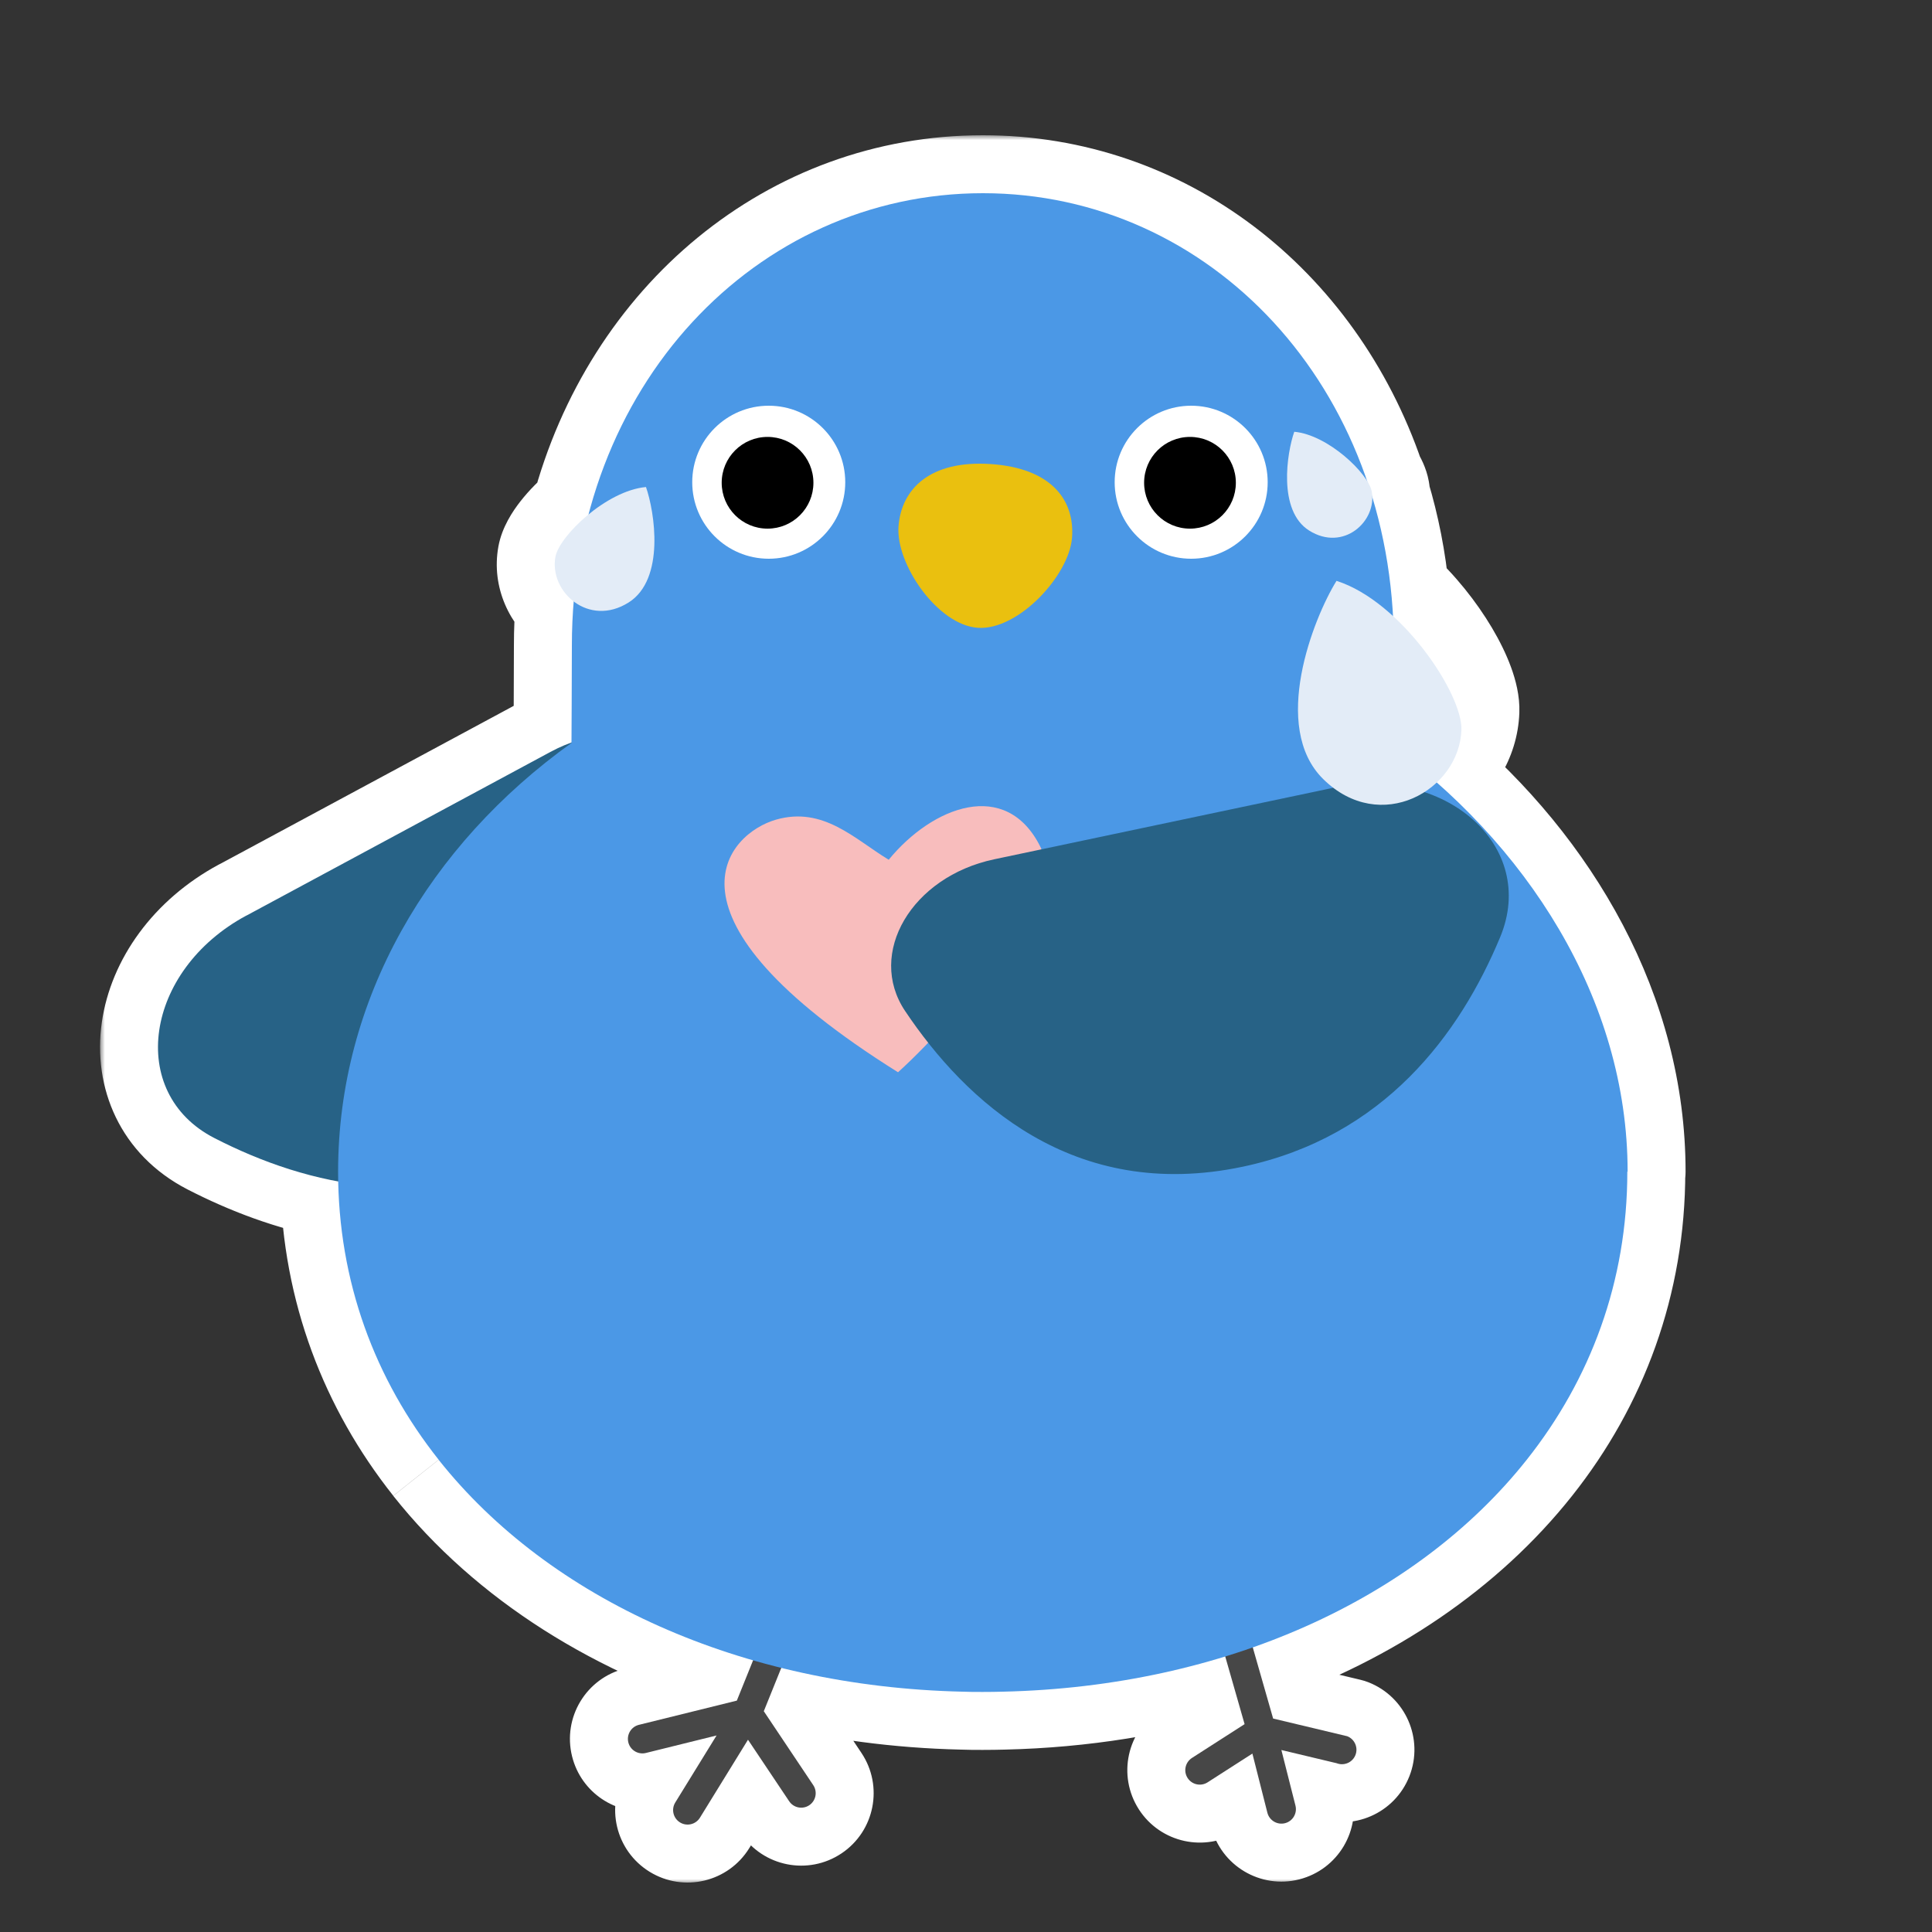 <svg width="200" height="200" viewBox="0 0 200 200" fill="none" xmlns="http://www.w3.org/2000/svg">
<rect x="0" y="0" width="200" height="200" fill="#333333" stroke="none"/>
<mask id="path-1-outside-1_1062_16075" maskUnits="userSpaceOnUse" x="10.354" y="14" width="165" height="181" fill="black">
<rect fill="white" x="10.354" y="14" width="165" height="181"/>
<path d="M101.75 20C119.914 20 135.41 31.95 141.512 49.77C141.773 50.186 141.945 50.566 142.003 50.883C142.038 51.075 142.057 51.269 142.062 51.461C143.038 54.683 143.709 58.084 144.044 61.63C148.241 65.413 151.384 70.942 151.286 73.572C151.189 76.2 149.68 78.553 147.523 79.957C159.995 90.453 168.49 105.211 168.49 121.29H168.46C168.46 132.67 164.64 142.8 158.05 151.11C151.197 159.753 141.35 166.437 129.687 170.538L131.795 177.903L139.466 179.733C140.237 180.036 140.618 180.907 140.317 181.678C140.014 182.449 139.143 182.829 138.372 182.527L132.649 181.161L134.107 186.914C134.31 187.717 133.824 188.533 133.022 188.736C132.219 188.94 131.402 188.454 131.198 187.651L129.648 181.53L125.011 184.507C124.314 184.954 123.386 184.751 122.939 184.055C122.491 183.358 122.694 182.43 123.391 181.982L128.841 178.483L126.835 171.479C119.713 173.672 111.979 174.932 103.88 175.12C103.17 175.14 102.45 175.15 101.731 175.15C101.011 175.15 100.29 175.15 99.58 175.12C93.067 174.969 86.79 174.124 80.877 172.659L79.067 177.145L84.187 184.796C84.647 185.484 84.463 186.416 83.775 186.877C83.086 187.337 82.154 187.153 81.694 186.465L77.432 180.096L72.458 188.167C72.023 188.872 71.099 189.091 70.394 188.657C69.689 188.223 69.469 187.299 69.903 186.594L74.178 179.656L66.861 181.467L66.709 181.496C65.957 181.603 65.231 181.124 65.044 180.37C64.845 179.566 65.336 178.753 66.14 178.554L76.275 176.048L77.958 171.876C64.464 167.982 53.069 160.772 45.41 151.12C45.41 151.12 45.41 151.12 45.41 151.11C39.017 143.048 35.231 133.273 35.011 122.305C30.352 121.447 26.016 119.776 22.182 117.806C13.107 113.144 14.948 100.462 25.501 94.779L25.508 94.783L56.98 77.838C57.7 77.45 58.429 77.124 59.16 76.859C59.164 76.217 59.2 69.626 59.2 66.84C59.2 65.29 59.267 63.764 59.391 62.263C57.992 61.197 57.176 59.41 57.496 57.648C57.697 56.541 59.077 54.769 60.926 53.253C66.114 33.524 82.427 20 101.75 20Z"/>
</mask>
<path d="M101.75 20C119.914 20 135.41 31.95 141.512 49.77C141.773 50.186 141.945 50.566 142.003 50.883C142.038 51.075 142.057 51.269 142.062 51.461C143.038 54.683 143.709 58.084 144.044 61.63C148.241 65.413 151.384 70.942 151.286 73.572C151.189 76.2 149.68 78.553 147.523 79.957C159.995 90.453 168.49 105.211 168.49 121.29H168.46C168.46 132.67 164.64 142.8 158.05 151.11C151.197 159.753 141.35 166.437 129.687 170.538L131.795 177.903L139.466 179.733C140.237 180.036 140.618 180.907 140.317 181.678C140.014 182.449 139.143 182.829 138.372 182.527L132.649 181.161L134.107 186.914C134.31 187.717 133.824 188.533 133.022 188.736C132.219 188.94 131.402 188.454 131.198 187.651L129.648 181.53L125.011 184.507C124.314 184.954 123.386 184.751 122.939 184.055C122.491 183.358 122.694 182.43 123.391 181.982L128.841 178.483L126.835 171.479C119.713 173.672 111.979 174.932 103.88 175.12C103.17 175.14 102.45 175.15 101.731 175.15C101.011 175.15 100.29 175.15 99.58 175.12C93.067 174.969 86.79 174.124 80.877 172.659L79.067 177.145L84.187 184.796C84.647 185.484 84.463 186.416 83.775 186.877C83.086 187.337 82.154 187.153 81.694 186.465L77.432 180.096L72.458 188.167C72.023 188.872 71.099 189.091 70.394 188.657C69.689 188.223 69.469 187.299 69.903 186.594L74.178 179.656L66.861 181.467L66.709 181.496C65.957 181.603 65.231 181.124 65.044 180.37C64.845 179.566 65.336 178.753 66.14 178.554L76.275 176.048L77.958 171.876C64.464 167.982 53.069 160.772 45.41 151.12C45.41 151.12 45.41 151.12 45.41 151.11C39.017 143.048 35.231 133.273 35.011 122.305C30.352 121.447 26.016 119.776 22.182 117.806C13.107 113.144 14.948 100.462 25.501 94.779L25.508 94.783L56.98 77.838C57.7 77.45 58.429 77.124 59.16 76.859C59.164 76.217 59.2 69.626 59.2 66.84C59.2 65.29 59.267 63.764 59.391 62.263C57.992 61.197 57.176 59.41 57.496 57.648C57.697 56.541 59.077 54.769 60.926 53.253C66.114 33.524 82.427 20 101.75 20Z" fill="#E3ECF7"/>
<path d="M101.75 20L101.75 14L101.75 14L101.75 20ZM141.512 49.77L135.835 51.714C135.985 52.152 136.185 52.571 136.432 52.963L141.512 49.77ZM142.003 50.883L147.907 49.811L147.906 49.809L142.003 50.883ZM142.062 51.461L136.063 51.594C136.075 52.139 136.161 52.679 136.319 53.2L142.062 51.461ZM144.044 61.63L138.071 62.194C138.212 63.691 138.91 65.08 140.027 66.087L144.044 61.63ZM151.286 73.572L157.282 73.795L157.282 73.794L151.286 73.572ZM147.523 79.957L144.249 74.928C142.657 75.965 141.65 77.694 141.534 79.59C141.418 81.486 142.206 83.325 143.659 84.548L147.523 79.957ZM168.49 121.29V127.29C171.804 127.29 174.49 124.604 174.49 121.29H168.49ZM168.46 121.29V115.29C165.146 115.29 162.46 117.976 162.46 121.29L168.46 121.29ZM158.05 151.11L153.349 147.382L153.349 147.382L158.05 151.11ZM129.687 170.538L127.696 164.878C124.701 165.931 123.044 169.136 123.918 172.189L129.687 170.538ZM131.795 177.903L126.027 179.555C126.623 181.637 128.295 183.237 130.403 183.74L131.795 177.903ZM139.466 179.733L141.655 174.147C141.396 174.045 141.13 173.962 140.858 173.897L139.466 179.733ZM140.317 181.678L145.903 183.866L145.904 183.864L140.317 181.678ZM138.372 182.527L140.559 176.94C140.301 176.839 140.035 176.756 139.765 176.691L138.372 182.527ZM132.649 181.161L134.042 175.325C131.999 174.838 129.851 175.453 128.377 176.948C126.902 178.443 126.317 180.6 126.832 182.635L132.649 181.161ZM134.107 186.914L139.923 185.441L139.923 185.44L134.107 186.914ZM133.022 188.736L134.494 194.553L134.498 194.552L133.022 188.736ZM131.198 187.651L125.382 189.125L125.382 189.126L131.198 187.651ZM129.648 181.53L135.464 180.057C134.99 178.186 133.645 176.658 131.851 175.949C130.056 175.241 128.03 175.439 126.406 176.481L129.648 181.53ZM125.011 184.507L128.251 189.557L128.252 189.556L125.011 184.507ZM122.939 184.055L117.889 187.295L117.89 187.298L122.939 184.055ZM123.391 181.982L120.149 176.933L120.148 176.934L123.391 181.982ZM128.841 178.483L132.082 183.532C134.311 182.101 135.338 179.378 134.609 176.832L128.841 178.483ZM126.835 171.479L132.603 169.827C132.159 168.277 131.111 166.971 129.693 166.203C128.276 165.435 126.609 165.27 125.069 165.744L126.835 171.479ZM103.88 175.12L103.74 169.122C103.731 169.122 103.721 169.122 103.711 169.122L103.88 175.12ZM101.731 175.15L101.731 181.15L101.731 181.15L101.731 175.15ZM99.58 175.12L99.834 169.125C99.796 169.124 99.758 169.123 99.72 169.122L99.58 175.12ZM80.877 172.659L82.32 166.835C79.419 166.116 76.431 167.642 75.313 170.414L80.877 172.659ZM79.067 177.145L73.503 174.9C72.76 176.741 72.977 178.831 74.081 180.481L79.067 177.145ZM84.187 184.796L89.174 181.46L89.174 181.459L84.187 184.796ZM83.775 186.877L87.109 191.865L87.112 191.863L83.775 186.877ZM81.694 186.465L76.707 189.802L76.708 189.803L81.694 186.465ZM77.432 180.096L82.418 176.759C81.283 175.062 79.361 174.059 77.319 174.097C75.277 174.135 73.395 175.209 72.324 176.948L77.432 180.096ZM72.458 188.167L77.566 191.316L77.566 191.315L72.458 188.167ZM70.394 188.657L67.245 193.764L67.248 193.766L70.394 188.657ZM69.903 186.594L64.795 183.446L64.794 183.448L69.903 186.594ZM74.178 179.656L79.286 182.804C80.564 180.729 80.461 178.087 79.024 176.119C77.587 174.15 75.102 173.247 72.737 173.832L74.178 179.656ZM66.861 181.467L68.001 187.357C68.102 187.338 68.202 187.316 68.302 187.291L66.861 181.467ZM66.709 181.496L67.55 187.437C67.65 187.423 67.75 187.406 67.849 187.387L66.709 181.496ZM65.044 180.37L59.219 181.809L59.22 181.811L65.044 180.37ZM66.14 178.554L64.7 172.729L64.697 172.73L66.14 178.554ZM76.275 176.048L77.716 181.872C79.585 181.41 81.12 180.078 81.84 178.292L76.275 176.048ZM77.958 171.876L83.523 174.12C84.158 172.545 84.096 170.775 83.352 169.249C82.609 167.722 81.253 166.582 79.622 166.111L77.958 171.876ZM45.41 151.12L50.11 147.391C48.524 145.391 45.846 144.614 43.435 145.454C41.025 146.295 39.41 148.568 39.41 151.12H45.41ZM45.41 151.11H51.41C51.41 149.757 50.953 148.443 50.111 147.382L45.41 151.11ZM35.011 122.305L41.01 122.184C40.953 119.335 38.899 116.919 36.097 116.404L35.011 122.305ZM22.182 117.806L24.925 112.469L24.923 112.469L22.182 117.806ZM25.501 94.779L28.478 89.57C26.68 88.543 24.48 88.515 22.656 89.496L25.501 94.779ZM25.508 94.783L22.531 99.993C24.329 101.02 26.529 101.048 28.352 100.066L25.508 94.783ZM56.98 77.838L59.824 83.121L59.824 83.121L56.98 77.838ZM59.16 76.859L61.2 82.502C63.565 81.647 65.146 79.408 65.16 76.893L59.16 76.859ZM59.2 66.84L53.2 66.84V66.84H59.2ZM59.391 62.263L65.37 62.757C65.539 60.717 64.656 58.73 63.026 57.49L59.391 62.263ZM57.496 57.648L51.593 56.576L51.593 56.577L57.496 57.648ZM60.926 53.253L64.73 57.893C65.708 57.091 66.407 56.002 66.729 54.779L60.926 53.253ZM101.75 20V26C117.096 26 130.479 36.071 135.835 51.714L141.512 49.77L147.188 47.827C140.34 27.829 122.732 14 101.75 14V20ZM141.512 49.77L136.432 52.963C136.446 52.986 136.409 52.931 136.352 52.802C136.3 52.686 136.179 52.393 136.1 51.956L142.003 50.883L147.906 49.809C147.65 48.402 147.025 47.267 146.592 46.578L141.512 49.77ZM142.003 50.883L136.1 51.954C136.078 51.836 136.066 51.715 136.063 51.594L142.062 51.461L148.06 51.328C148.049 50.822 147.998 50.315 147.907 49.811L142.003 50.883ZM142.062 51.461L136.319 53.2C137.177 56.032 137.773 59.039 138.071 62.194L144.044 61.63L150.017 61.066C149.646 57.13 148.898 53.335 147.804 49.722L142.062 51.461ZM144.044 61.63L140.027 66.087C141.64 67.54 143.101 69.388 144.118 71.099C144.622 71.948 144.959 72.666 145.151 73.19C145.378 73.81 145.273 73.807 145.29 73.35L151.286 73.572L157.282 73.794C157.348 72.023 156.887 70.343 156.421 69.068C155.92 67.697 155.227 66.303 154.433 64.968C152.854 62.311 150.645 59.502 148.061 57.173L144.044 61.63ZM151.286 73.572L145.29 73.35C145.274 73.787 144.985 74.45 144.249 74.928L147.523 79.957L150.796 84.986C154.374 82.656 157.103 78.614 157.282 73.795L151.286 73.572ZM147.523 79.957L143.659 84.548C155.118 94.191 162.49 107.383 162.49 121.29H168.49H174.49C174.49 103.038 164.872 86.716 151.386 75.366L147.523 79.957ZM168.49 121.29V115.29H168.46V121.29V127.29H168.49V121.29ZM168.46 121.29L162.46 121.29C162.46 131.258 159.135 140.086 153.349 147.382L158.05 151.11L162.751 154.838C170.145 145.514 174.46 134.082 174.46 121.29L168.46 121.29ZM158.05 151.11L153.349 147.382C147.297 155.014 138.453 161.096 127.696 164.878L129.687 170.538L131.677 176.198C144.248 171.778 155.096 164.492 162.751 154.838L158.05 151.11ZM129.687 170.538L123.918 172.189L126.027 179.555L131.795 177.903L137.563 176.252L135.455 168.887L129.687 170.538ZM131.795 177.903L130.403 183.74L138.074 185.57L139.466 179.733L140.858 173.897L133.187 172.067L131.795 177.903ZM139.466 179.733L137.276 185.32C134.967 184.415 133.822 181.809 134.729 179.491L140.317 181.678L145.904 183.864C147.414 180.005 145.507 175.657 141.655 174.147L139.466 179.733ZM140.317 181.678L134.73 179.489C135.638 177.173 138.248 176.036 140.559 176.94L138.372 182.527L136.185 188.115C140.039 189.623 144.391 187.725 145.903 183.866L140.317 181.678ZM138.372 182.527L139.765 176.691L134.042 175.325L132.649 181.161L131.256 186.997L136.979 188.363L138.372 182.527ZM132.649 181.161L126.832 182.635L128.29 188.388L134.107 186.914L139.923 185.44L138.465 179.687L132.649 181.161ZM134.107 186.914L128.29 188.387C127.68 185.979 129.137 183.532 131.545 182.921L133.022 188.736L134.498 194.552C138.511 193.533 140.94 189.455 139.923 185.441L134.107 186.914ZM133.022 188.736L131.549 182.92C133.95 182.312 136.402 183.761 137.014 186.177L131.198 187.651L125.382 189.126C126.402 193.147 130.487 195.567 134.494 194.553L133.022 188.736ZM131.198 187.651L137.015 186.178L135.464 180.057L129.648 181.53L123.831 183.004L125.382 189.125L131.198 187.651ZM129.648 181.53L126.406 176.481L121.77 179.458L125.011 184.507L128.252 189.556L132.889 186.579L129.648 181.53ZM125.011 184.507L121.771 179.457C123.864 178.114 126.645 178.723 127.987 180.812L122.939 184.055L117.89 187.298C120.127 190.779 124.764 191.794 128.251 189.557L125.011 184.507ZM122.939 184.055L127.989 180.815C129.331 182.907 128.722 185.689 126.633 187.031L123.391 181.982L120.148 176.934C116.666 179.171 115.651 183.808 117.889 187.295L122.939 184.055ZM123.391 181.982L126.632 187.031L132.082 183.532L128.841 178.483L125.599 173.434L120.149 176.933L123.391 181.982ZM128.841 178.483L134.609 176.832L132.603 169.827L126.835 171.479L121.067 173.13L123.073 180.135L128.841 178.483ZM126.835 171.479L125.069 165.744C118.495 167.77 111.309 168.946 103.74 169.122L103.88 175.12L104.02 181.118C112.648 180.918 120.931 179.575 128.601 177.213L126.835 171.479ZM103.88 175.12L103.711 169.122C103.057 169.141 102.394 169.15 101.731 169.15L101.731 175.15L101.731 181.15C102.507 181.15 103.283 181.139 104.049 181.118L103.88 175.12ZM101.731 175.15V169.15C100.99 169.15 100.396 169.149 99.834 169.125L99.58 175.12L99.327 181.115C100.184 181.151 101.031 181.15 101.731 181.15V175.15ZM99.58 175.12L99.72 169.122C93.634 168.98 87.794 168.192 82.32 166.835L80.877 172.659L79.434 178.483C85.786 180.057 92.501 180.957 99.441 181.118L99.58 175.12ZM80.877 172.659L75.313 170.414L73.503 174.9L79.067 177.145L84.632 179.389L86.441 174.904L80.877 172.659ZM79.067 177.145L74.081 180.481L79.2 188.132L84.187 184.796L89.174 181.459L84.054 173.808L79.067 177.145ZM84.187 184.796L79.2 188.132C77.819 186.069 78.37 183.274 80.437 181.891L83.775 186.877L87.112 191.863C90.555 189.558 91.475 184.9 89.174 181.46L84.187 184.796ZM83.775 186.877L80.441 181.889C82.501 180.511 85.294 181.059 86.679 183.127L81.694 186.465L76.708 189.803C79.014 193.247 83.671 194.163 87.109 191.865L83.775 186.877ZM81.694 186.465L86.68 183.128L82.418 176.759L77.432 180.096L72.445 183.432L76.707 189.802L81.694 186.465ZM77.432 180.096L72.324 176.948L67.35 185.019L72.458 188.167L77.566 191.315L82.54 183.243L77.432 180.096ZM72.458 188.167L67.351 185.018C68.655 182.903 71.425 182.246 73.54 183.548L70.394 188.657L67.248 193.766C70.773 195.937 75.392 194.841 77.566 191.316L72.458 188.167ZM70.394 188.657L73.543 183.55C75.657 184.854 76.315 187.623 75.013 189.739L69.903 186.594L64.794 183.448C62.623 186.974 63.721 191.592 67.245 193.764L70.394 188.657ZM69.903 186.594L75.012 189.741L79.286 182.804L74.178 179.656L69.07 176.509L64.795 183.446L69.903 186.594ZM74.178 179.656L72.737 173.832L65.419 175.642L66.861 181.467L68.302 187.291L75.619 185.481L74.178 179.656ZM66.861 181.467L65.72 175.576L65.569 175.605L66.709 181.496L67.849 187.387L68.001 187.357L66.861 181.467ZM66.709 181.496L65.869 175.555C68.133 175.235 70.309 176.666 70.868 178.929L65.044 180.37L59.22 181.811C60.152 185.581 63.78 187.97 67.55 187.437L66.709 181.496ZM65.044 180.37L70.869 178.931C71.465 181.342 69.994 183.78 67.583 184.378L66.14 178.554L64.697 172.73C60.678 173.726 58.226 177.79 59.219 181.809L65.044 180.37ZM66.14 178.554L67.58 184.378L77.716 181.872L76.275 176.048L74.835 170.223L64.7 172.729L66.14 178.554ZM76.275 176.048L81.84 178.292L83.523 174.12L77.958 171.876L72.394 169.632L70.711 173.804L76.275 176.048ZM77.958 171.876L79.622 166.111C67.129 162.506 56.874 155.914 50.11 147.391L45.41 151.12L40.71 154.85C49.264 165.629 61.8 173.458 76.295 177.641L77.958 171.876ZM45.41 151.12C51.41 151.12 51.41 151.12 51.41 151.12C51.41 151.12 51.41 151.12 51.41 151.12C51.41 151.12 51.41 151.12 51.41 151.12C51.41 151.12 51.41 151.12 51.41 151.12C51.41 151.12 51.41 151.12 51.41 151.12C51.41 151.12 51.41 151.12 51.41 151.12C51.41 151.12 51.41 151.12 51.41 151.12C51.41 151.12 51.41 151.12 51.41 151.12C51.41 151.12 51.41 151.12 51.41 151.12C51.41 151.12 51.41 151.12 51.41 151.12C51.41 151.12 51.41 151.12 51.41 151.12C51.41 151.12 51.41 151.12 51.41 151.12C51.41 151.12 51.41 151.12 51.41 151.12C51.41 151.12 51.41 151.12 51.41 151.12C51.41 151.12 51.41 151.12 51.41 151.12C51.41 151.12 51.41 151.12 51.41 151.12C51.41 151.12 51.41 151.12 51.41 151.12C51.41 151.12 51.41 151.12 51.41 151.12C51.41 151.12 51.41 151.12 51.41 151.12C51.41 151.12 51.41 151.12 51.41 151.12C51.41 151.12 51.41 151.12 51.41 151.12C51.41 151.12 51.41 151.12 51.41 151.12C51.41 151.12 51.41 151.12 51.41 151.12C51.41 151.12 51.41 151.12 51.41 151.12C51.41 151.12 51.41 151.12 51.41 151.12C51.41 151.12 51.41 151.12 51.41 151.12C51.41 151.12 51.41 151.12 51.41 151.12C51.41 151.12 51.41 151.12 51.41 151.12C51.41 151.12 51.41 151.12 51.41 151.12C51.41 151.12 51.41 151.12 51.41 151.12C51.41 151.12 51.41 151.12 51.41 151.12C51.41 151.12 51.41 151.12 51.41 151.12C51.41 151.12 51.41 151.12 51.41 151.12C51.41 151.12 51.41 151.12 51.41 151.12C51.41 151.12 51.41 151.12 51.41 151.12C51.41 151.12 51.41 151.12 51.41 151.12C51.41 151.12 51.41 151.12 51.41 151.12C51.41 151.12 51.41 151.12 51.41 151.12C51.41 151.12 51.41 151.12 51.41 151.12C51.41 151.12 51.41 151.12 51.41 151.12C51.41 151.12 51.41 151.12 51.41 151.12C51.41 151.12 51.41 151.12 51.41 151.12C51.41 151.12 51.41 151.12 51.41 151.12C51.41 151.12 51.41 151.12 51.41 151.12C51.41 151.12 51.41 151.12 51.41 151.12C51.41 151.12 51.41 151.12 51.41 151.12C51.41 151.12 51.41 151.12 51.41 151.12C51.41 151.12 51.41 151.12 51.41 151.12C51.41 151.12 51.41 151.12 51.41 151.12C51.41 151.12 51.41 151.12 51.41 151.12C51.41 151.12 51.41 151.12 51.41 151.12C51.41 151.12 51.41 151.12 51.41 151.12C51.41 151.12 51.41 151.12 51.41 151.12C51.41 151.12 51.41 151.12 51.41 151.12C51.41 151.12 51.41 151.12 51.41 151.12C51.41 151.12 51.41 151.12 51.41 151.12C51.41 151.12 51.41 151.12 51.41 151.12C51.41 151.12 51.41 151.12 51.41 151.12C51.41 151.12 51.41 151.12 51.41 151.12C51.41 151.12 51.41 151.12 51.41 151.12C51.41 151.12 51.41 151.12 51.41 151.12C51.41 151.12 51.41 151.12 51.41 151.12C51.41 151.12 51.41 151.12 51.41 151.12C51.41 151.12 51.41 151.12 51.41 151.12C51.41 151.12 51.41 151.12 51.41 151.12C51.41 151.12 51.41 151.12 51.41 151.12C51.41 151.12 51.41 151.12 51.41 151.12C51.41 151.12 51.41 151.12 51.41 151.12C51.41 151.12 51.41 151.12 51.41 151.12C51.41 151.12 51.41 151.12 51.41 151.12C51.41 151.12 51.41 151.12 51.41 151.12C51.41 151.12 51.41 151.12 51.41 151.12C51.41 151.12 51.41 151.12 51.41 151.12C51.41 151.12 51.41 151.12 51.41 151.12C51.41 151.12 51.41 151.12 51.41 151.12C51.41 151.12 51.41 151.12 51.41 151.12C51.41 151.12 51.41 151.12 51.41 151.12C51.41 151.12 51.41 151.12 51.41 151.12C51.41 151.12 51.41 151.12 51.41 151.12C51.41 151.12 51.41 151.12 51.41 151.12C51.41 151.12 51.41 151.12 51.41 151.12C51.41 151.12 51.41 151.12 51.41 151.12C51.41 151.12 51.41 151.12 51.41 151.12C51.41 151.12 51.41 151.12 51.41 151.12C51.41 151.12 51.41 151.12 51.41 151.12C51.41 151.12 51.41 151.12 51.41 151.12C51.41 151.12 51.41 151.12 51.41 151.12C51.41 151.12 51.41 151.12 51.41 151.12C51.41 151.12 51.41 151.12 51.41 151.12C51.41 151.12 51.41 151.12 51.41 151.12C51.41 151.12 51.41 151.12 51.41 151.12C51.41 151.12 51.41 151.12 51.41 151.12C51.41 151.12 51.41 151.12 51.41 151.12C51.41 151.12 51.41 151.12 51.41 151.12C51.41 151.12 51.41 151.12 51.41 151.12C51.41 151.12 51.41 151.12 51.41 151.12C51.41 151.12 51.41 151.12 51.41 151.12C51.41 151.12 51.41 151.12 51.41 151.12C51.41 151.12 51.41 151.12 51.41 151.12C51.41 151.12 51.41 151.12 51.41 151.12C51.41 151.12 51.41 151.12 51.41 151.12C51.41 151.12 51.41 151.12 51.41 151.12C51.41 151.12 51.41 151.12 51.41 151.12C51.41 151.12 51.41 151.12 51.41 151.12C51.41 151.12 51.41 151.12 51.41 151.12C51.41 151.12 51.41 151.12 51.41 151.12C51.41 151.12 51.41 151.12 51.41 151.12C51.41 151.12 51.41 151.12 51.41 151.12C51.41 151.12 51.41 151.12 51.41 151.12C51.41 151.12 51.41 151.12 51.41 151.12C51.41 151.12 51.41 151.12 51.41 151.12C51.41 151.12 51.41 151.12 51.41 151.12C51.41 151.12 51.41 151.12 51.41 151.12C51.41 151.12 51.41 151.12 51.41 151.12C51.41 151.12 51.41 151.12 51.41 151.12C51.41 151.12 51.41 151.12 51.41 151.12C51.41 151.12 51.41 151.12 51.41 151.12C51.41 151.12 51.41 151.12 51.41 151.12C51.41 151.12 51.41 151.12 51.41 151.12C51.41 151.12 51.41 151.12 51.41 151.12C51.41 151.12 51.41 151.12 51.41 151.12C51.41 151.12 51.41 151.12 51.41 151.12C51.41 151.12 51.41 151.12 51.41 151.12C51.41 151.12 51.41 151.12 51.41 151.12C51.41 151.12 51.41 151.12 51.41 151.12C51.41 151.12 51.41 151.12 51.41 151.12C51.41 151.12 51.41 151.12 51.41 151.12C51.41 151.12 51.41 151.12 51.41 151.12C51.41 151.12 51.41 151.12 51.41 151.12C51.41 151.12 51.41 151.12 51.41 151.12C51.41 151.12 51.41 151.12 51.41 151.12C51.41 151.12 51.41 151.12 51.41 151.12C51.41 151.12 51.41 151.12 51.41 151.12C51.41 151.12 51.41 151.12 51.41 151.12C51.41 151.12 51.41 151.12 51.41 151.12C51.41 151.12 51.41 151.12 51.41 151.12C51.41 151.12 51.41 151.12 51.41 151.12C51.41 151.12 51.41 151.12 51.41 151.12C51.41 151.12 51.41 151.12 51.41 151.12C51.41 151.12 51.41 151.12 51.41 151.12C51.41 151.12 51.41 151.12 51.41 151.12C51.41 151.12 51.41 151.12 51.41 151.12C51.41 151.12 51.41 151.12 51.41 151.12C51.41 151.12 51.41 151.12 51.41 151.12C51.41 151.12 51.41 151.12 51.41 151.12C51.41 151.12 51.41 151.12 51.41 151.12C51.41 151.12 51.41 151.12 51.41 151.12C51.41 151.12 51.41 151.12 51.41 151.12C51.41 151.12 51.41 151.12 51.41 151.12C51.41 151.12 51.41 151.12 51.41 151.12C51.41 151.12 51.41 151.12 51.41 151.12C51.41 151.12 51.41 151.12 51.41 151.12C51.41 151.12 51.41 151.12 51.41 151.12C51.41 151.12 51.41 151.12 51.41 151.12C51.41 151.12 51.41 151.12 51.41 151.12C51.41 151.12 51.41 151.12 51.41 151.12C51.41 151.12 51.41 151.12 51.41 151.12C51.41 151.12 51.41 151.12 51.41 151.12C51.41 151.12 51.41 151.12 51.41 151.12C51.41 151.12 51.41 151.12 51.41 151.12C51.41 151.12 51.41 151.12 51.41 151.12C51.41 151.12 51.41 151.12 51.41 151.12C51.41 151.12 51.41 151.12 51.41 151.12C51.41 151.12 51.41 151.12 51.41 151.12C51.41 151.12 51.41 151.12 51.41 151.12C51.41 151.12 51.41 151.12 51.41 151.12C51.41 151.12 51.41 151.12 51.41 151.12C51.41 151.12 51.41 151.12 51.41 151.12C51.41 151.12 51.41 151.12 51.41 151.12C51.41 151.12 51.41 151.12 51.41 151.12C51.41 151.12 51.41 151.12 51.41 151.12C51.41 151.12 51.41 151.12 51.41 151.12C51.41 151.12 51.41 151.12 51.41 151.12C51.41 151.12 51.41 151.12 51.41 151.12C51.41 151.12 51.41 151.12 51.41 151.12C51.41 151.12 51.41 151.12 51.41 151.12C51.41 151.12 51.41 151.12 51.41 151.12C51.41 151.12 51.41 151.12 51.41 151.12C51.41 151.12 51.41 151.12 51.41 151.12C51.41 151.12 51.41 151.12 51.41 151.12C51.41 151.12 51.41 151.12 51.41 151.12C51.41 151.12 51.41 151.12 51.41 151.12C51.41 151.12 51.41 151.12 51.41 151.12C51.41 151.12 51.41 151.12 51.41 151.12C51.41 151.12 51.41 151.12 51.41 151.12C51.41 151.12 51.41 151.12 51.41 151.12C51.41 151.12 51.41 151.12 51.41 151.12C51.41 151.12 51.41 151.12 51.41 151.12C51.41 151.12 51.41 151.12 51.41 151.12C51.41 151.12 51.41 151.12 51.41 151.12C51.41 151.12 51.41 151.12 51.41 151.12C51.41 151.12 51.41 151.12 51.41 151.12C51.41 151.12 51.41 151.12 51.41 151.12C51.41 151.12 51.41 151.12 51.41 151.12C51.41 151.12 51.41 151.12 51.41 151.12C51.41 151.12 51.41 151.12 51.41 151.12C51.41 151.12 51.41 151.12 51.41 151.12C51.41 151.12 51.41 151.12 51.41 151.12C51.41 151.12 51.41 151.12 51.41 151.12C51.41 151.12 51.41 151.12 51.41 151.119C51.41 151.119 51.41 151.119 51.41 151.119C51.41 151.119 51.41 151.119 51.41 151.119C51.41 151.119 51.41 151.119 51.41 151.119C51.41 151.119 51.41 151.119 51.41 151.119C51.41 151.119 51.41 151.119 51.41 151.119C51.41 151.119 51.41 151.119 51.41 151.119C51.41 151.119 51.41 151.119 51.41 151.119C51.41 151.119 51.41 151.119 51.41 151.119C51.41 151.119 51.41 151.119 51.41 151.119C51.41 151.119 51.41 151.119 51.41 151.119C51.41 151.119 51.41 151.119 51.41 151.119C51.41 151.119 51.41 151.119 51.41 151.119C51.41 151.119 51.41 151.119 51.41 151.119C51.41 151.119 51.41 151.119 51.41 151.119C51.41 151.119 51.41 151.119 51.41 151.119C51.41 151.119 51.41 151.119 51.41 151.119C51.41 151.119 51.41 151.119 51.41 151.119C51.41 151.119 51.41 151.119 51.41 151.119C51.41 151.119 51.41 151.119 51.41 151.119C51.41 151.119 51.41 151.119 51.41 151.119C51.41 151.119 51.41 151.119 51.41 151.119C51.41 151.119 51.41 151.119 51.41 151.119C51.41 151.119 51.41 151.119 51.41 151.119C51.41 151.119 51.41 151.119 51.41 151.119C51.41 151.119 51.41 151.119 51.41 151.119C51.41 151.119 51.41 151.119 51.41 151.119C51.41 151.119 51.41 151.119 51.41 151.119C51.41 151.119 51.41 151.119 51.41 151.119C51.41 151.119 51.41 151.119 51.41 151.119C51.41 151.119 51.41 151.119 51.41 151.119C51.41 151.119 51.41 151.119 51.41 151.119C51.41 151.119 51.41 151.119 51.41 151.119C51.41 151.119 51.41 151.119 51.41 151.119C51.41 151.119 51.41 151.119 51.41 151.119C51.41 151.119 51.41 151.119 51.41 151.119C51.41 151.119 51.41 151.119 51.41 151.119C51.41 151.119 51.41 151.119 51.41 151.119C51.41 151.119 51.41 151.119 51.41 151.119C51.41 151.119 51.41 151.119 51.41 151.119C51.41 151.119 51.41 151.119 51.41 151.119C51.41 151.119 51.41 151.119 51.41 151.119C51.41 151.119 51.41 151.119 51.41 151.119C51.41 151.119 51.41 151.119 51.41 151.119C51.41 151.119 51.41 151.119 51.41 151.119C51.41 151.119 51.41 151.119 51.41 151.119C51.41 151.119 51.41 151.119 51.41 151.119C51.41 151.119 51.41 151.119 51.41 151.119C51.41 151.119 51.41 151.119 51.41 151.119C51.41 151.119 51.41 151.119 51.41 151.119C51.41 151.119 51.41 151.119 51.41 151.119C51.41 151.119 51.41 151.119 51.41 151.119C51.41 151.119 51.41 151.119 51.41 151.119C51.41 151.119 51.41 151.119 51.41 151.119C51.41 151.119 51.41 151.119 51.41 151.119C51.41 151.119 51.41 151.119 51.41 151.119C51.41 151.119 51.41 151.119 51.41 151.119C51.41 151.119 51.41 151.119 51.41 151.119C51.41 151.119 51.41 151.119 51.41 151.119C51.41 151.119 51.41 151.119 51.41 151.119C51.41 151.119 51.41 151.119 51.41 151.119C51.41 151.119 51.41 151.119 51.41 151.119C51.41 151.119 51.41 151.119 51.41 151.119C51.41 151.119 51.41 151.119 51.41 151.119C51.41 151.119 51.41 151.119 51.41 151.119C51.41 151.119 51.41 151.119 51.41 151.119C51.41 151.119 51.41 151.119 51.41 151.119C51.41 151.119 51.41 151.119 51.41 151.119C51.41 151.119 51.41 151.119 51.41 151.119C51.41 151.119 51.41 151.119 51.41 151.119C51.41 151.119 51.41 151.119 51.41 151.119C51.41 151.119 51.41 151.119 51.41 151.119C51.41 151.119 51.41 151.119 51.41 151.119C51.41 151.119 51.41 151.119 51.41 151.119C51.41 151.119 51.41 151.119 51.41 151.119C51.41 151.119 51.41 151.119 51.41 151.119C51.41 151.119 51.41 151.119 51.41 151.119C51.41 151.119 51.41 151.119 51.41 151.119C51.41 151.119 51.41 151.119 51.41 151.119C51.41 151.118 51.41 151.118 51.41 151.118C51.41 151.118 51.41 151.118 51.41 151.118C51.41 151.118 51.41 151.118 51.41 151.118C51.41 151.118 51.41 151.118 51.41 151.118C51.41 151.118 51.41 151.118 51.41 151.118C51.41 151.118 51.41 151.118 51.41 151.118C51.41 151.118 51.41 151.118 51.41 151.118C51.41 151.118 51.41 151.118 51.41 151.118C51.41 151.118 51.41 151.118 51.41 151.118C51.41 151.118 51.41 151.118 51.41 151.118C51.41 151.118 51.41 151.118 51.41 151.118C51.41 151.118 51.41 151.118 51.41 151.118C51.41 151.118 51.41 151.118 51.41 151.118C51.41 151.118 51.41 151.118 51.41 151.118C51.41 151.118 51.41 151.118 51.41 151.118C51.41 151.118 51.41 151.118 51.41 151.118C51.41 151.118 51.41 151.118 51.41 151.118C51.41 151.118 51.41 151.118 51.41 151.118C51.41 151.118 51.41 151.118 51.41 151.118C51.41 151.118 51.41 151.118 51.41 151.118C51.41 151.118 51.41 151.118 51.41 151.118C51.41 151.118 51.41 151.118 51.41 151.118C51.41 151.118 51.41 151.118 51.41 151.118C51.41 151.118 51.41 151.118 51.41 151.118C51.41 151.118 51.41 151.118 51.41 151.118C51.41 151.118 51.41 151.118 51.41 151.118C51.41 151.118 51.41 151.118 51.41 151.118C51.41 151.118 51.41 151.118 51.41 151.118C51.41 151.118 51.41 151.118 51.41 151.118C51.41 151.118 51.41 151.118 51.41 151.118C51.41 151.118 51.41 151.118 51.41 151.118C51.41 151.118 51.41 151.118 51.41 151.118C51.41 151.118 51.41 151.118 51.41 151.118C51.41 151.118 51.41 151.118 51.41 151.118C51.41 151.118 51.41 151.118 51.41 151.118C51.41 151.118 51.41 151.118 51.41 151.118C51.41 151.118 51.41 151.118 51.41 151.118C51.41 151.118 51.41 151.118 51.41 151.118C51.41 151.118 51.41 151.118 51.41 151.118C51.41 151.118 51.41 151.118 51.41 151.118C51.41 151.118 51.41 151.118 51.41 151.118C51.41 151.118 51.41 151.118 51.41 151.118C51.41 151.118 51.41 151.118 51.41 151.118C51.41 151.118 51.41 151.118 51.41 151.118C51.41 151.118 51.41 151.118 51.41 151.118C51.41 151.118 51.41 151.118 51.41 151.118C51.41 151.118 51.41 151.118 51.41 151.118C51.41 151.118 51.41 151.118 51.41 151.118C51.41 151.118 51.41 151.118 51.41 151.118C51.41 151.118 51.41 151.118 51.41 151.117C51.41 151.117 51.41 151.117 51.41 151.117C51.41 151.117 51.41 151.117 51.41 151.117C51.41 151.117 51.41 151.117 51.41 151.117C51.41 151.117 51.41 151.117 51.41 151.117C51.41 151.117 51.41 151.117 51.41 151.117C51.41 151.117 51.41 151.117 51.41 151.117C51.41 151.117 51.41 151.117 51.41 151.117C51.41 151.117 51.41 151.117 51.41 151.117C51.41 151.117 51.41 151.117 51.41 151.117C51.41 151.117 51.41 151.117 51.41 151.117C51.41 151.117 51.41 151.117 51.41 151.117C51.41 151.117 51.41 151.117 51.41 151.117C51.41 151.117 51.41 151.117 51.41 151.117C51.41 151.117 51.41 151.117 51.41 151.117C51.41 151.117 51.41 151.117 51.41 151.117C51.41 151.117 51.41 151.117 51.41 151.117C51.41 151.117 51.41 151.117 51.41 151.117C51.41 151.117 51.41 151.117 51.41 151.117C51.41 151.117 51.41 151.117 51.41 151.117C51.41 151.117 51.41 151.117 51.41 151.117C51.41 151.117 51.41 151.117 51.41 151.117C51.41 151.117 51.41 151.117 51.41 151.117C51.41 151.117 51.41 151.117 51.41 151.117C51.41 151.117 51.41 151.117 51.41 151.117C51.41 151.117 51.41 151.117 51.41 151.117C51.41 151.117 51.41 151.117 51.41 151.117C51.41 151.117 51.41 151.117 51.41 151.117C51.41 151.117 51.41 151.117 51.41 151.117C51.41 151.117 51.41 151.117 51.41 151.117C51.41 151.117 51.41 151.117 51.41 151.117C51.41 151.117 51.41 151.117 51.41 151.117C51.41 151.117 51.41 151.117 51.41 151.117C51.41 151.117 51.41 151.117 51.41 151.117C51.41 151.117 51.41 151.117 51.41 151.117C51.41 151.117 51.41 151.117 51.41 151.117C51.41 151.117 51.41 151.117 51.41 151.117C51.41 151.117 51.41 151.117 51.41 151.117C51.41 151.117 51.41 151.117 51.41 151.116C51.41 151.116 51.41 151.116 51.41 151.116C51.41 151.116 51.41 151.116 51.41 151.116C51.41 151.116 51.41 151.116 51.41 151.116C51.41 151.116 51.41 151.116 51.41 151.116C51.41 151.116 51.41 151.116 51.41 151.116C51.41 151.116 51.41 151.116 51.41 151.116C51.41 151.116 51.41 151.116 51.41 151.116C51.41 151.116 51.41 151.116 51.41 151.116C51.41 151.116 51.41 151.116 51.41 151.116C51.41 151.116 51.41 151.116 51.41 151.116C51.41 151.116 51.41 151.116 51.41 151.116C51.41 151.116 51.41 151.116 51.41 151.116C51.41 151.116 51.41 151.116 51.41 151.116C51.41 151.116 51.41 151.116 51.41 151.116C51.41 151.116 51.41 151.116 51.41 151.116C51.41 151.116 51.41 151.116 51.41 151.116C51.41 151.116 51.41 151.116 51.41 151.116C51.41 151.116 51.41 151.116 51.41 151.116C51.41 151.116 51.41 151.116 51.41 151.116C51.41 151.116 51.41 151.116 51.41 151.116C51.41 151.116 51.41 151.116 51.41 151.116C51.41 151.116 51.41 151.116 51.41 151.116C51.41 151.116 51.41 151.116 51.41 151.116C51.41 151.116 51.41 151.116 51.41 151.116C51.41 151.116 51.41 151.116 51.41 151.116C51.41 151.116 51.41 151.116 51.41 151.116C51.41 151.116 51.41 151.116 51.41 151.116C51.41 151.116 51.41 151.116 51.41 151.116C51.41 151.116 51.41 151.116 51.41 151.116C51.41 151.116 51.41 151.116 51.41 151.116C51.41 151.116 51.41 151.116 51.41 151.116C51.41 151.116 51.41 151.115 51.41 151.115C51.41 151.115 51.41 151.115 51.41 151.115C51.41 151.115 51.41 151.115 51.41 151.115C51.41 151.115 51.41 151.115 51.41 151.115C51.41 151.115 51.41 151.115 51.41 151.115C51.41 151.115 51.41 151.115 51.41 151.115C51.41 151.115 51.41 151.115 51.41 151.115C51.41 151.115 51.41 151.115 51.41 151.115C51.41 151.115 51.41 151.115 51.41 151.115C51.41 151.115 51.41 151.115 51.41 151.115C51.41 151.115 51.41 151.115 51.41 151.115C51.41 151.115 51.41 151.115 51.41 151.115C51.41 151.115 51.41 151.115 51.41 151.115C51.41 151.115 51.41 151.115 51.41 151.115C51.41 151.115 51.41 151.115 51.41 151.115C51.41 151.115 51.41 151.115 51.41 151.115C51.41 151.115 51.41 151.115 51.41 151.115C51.41 151.115 51.41 151.115 51.41 151.115C51.41 151.115 51.41 151.115 51.41 151.115C51.41 151.115 51.41 151.115 51.41 151.115C51.41 151.115 51.41 151.115 51.41 151.115C51.41 151.115 51.41 151.115 51.41 151.115C51.41 151.115 51.41 151.115 51.41 151.115C51.41 151.115 51.41 151.115 51.41 151.115C51.41 151.115 51.41 151.115 51.41 151.115C51.41 151.115 51.41 151.115 51.41 151.115C51.41 151.115 51.41 151.115 51.41 151.115C51.41 151.115 51.41 151.115 51.41 151.114C51.41 151.114 51.41 151.114 51.41 151.114C51.41 151.114 51.41 151.114 51.41 151.114C51.41 151.114 51.41 151.114 51.41 151.114C51.41 151.114 51.41 151.114 51.41 151.114C51.41 151.114 51.41 151.114 51.41 151.114C51.41 151.114 51.41 151.114 51.41 151.114C51.41 151.114 51.41 151.114 51.41 151.114C51.41 151.114 51.41 151.114 51.41 151.114C51.41 151.114 51.41 151.114 51.41 151.114C51.41 151.114 51.41 151.114 51.41 151.114C51.41 151.114 51.41 151.114 51.41 151.114C51.41 151.114 51.41 151.114 51.41 151.114C51.41 151.114 51.41 151.114 51.41 151.114C51.41 151.114 51.41 151.114 51.41 151.114C51.41 151.114 51.41 151.114 51.41 151.114C51.41 151.114 51.41 151.114 51.41 151.114C51.41 151.114 51.41 151.114 51.41 151.114C51.41 151.114 51.41 151.114 51.41 151.114C51.41 151.114 51.41 151.114 51.41 151.114C51.41 151.114 51.41 151.114 51.41 151.114C51.41 151.114 51.41 151.114 51.41 151.114C51.41 151.114 51.41 151.114 51.41 151.114C51.41 151.114 51.41 151.114 51.41 151.114C51.41 151.114 51.41 151.114 51.41 151.113C51.41 151.113 51.41 151.113 51.41 151.113C51.41 151.113 51.41 151.113 51.41 151.113C51.41 151.113 51.41 151.113 51.41 151.113C51.41 151.113 51.41 151.113 51.41 151.113C51.41 151.113 51.41 151.113 51.41 151.113C51.41 151.113 51.41 151.113 51.41 151.113C51.41 151.113 51.41 151.113 51.41 151.113C51.41 151.113 51.41 151.113 51.41 151.113C51.41 151.113 51.41 151.113 51.41 151.113C51.41 151.113 51.41 151.113 51.41 151.113C51.41 151.113 51.41 151.113 51.41 151.113C51.41 151.113 51.41 151.113 51.41 151.113C51.41 151.113 51.41 151.113 51.41 151.113C51.41 151.113 51.41 151.113 51.41 151.113C51.41 151.113 51.41 151.113 51.41 151.113C51.41 151.113 51.41 151.113 51.41 151.113C51.41 151.113 51.41 151.113 51.41 151.113C51.41 151.113 51.41 151.113 51.41 151.113C51.41 151.113 51.41 151.113 51.41 151.113C51.41 151.113 51.41 151.113 51.41 151.113C51.41 151.113 51.41 151.113 51.41 151.113C51.41 151.113 51.41 151.113 51.41 151.112C51.41 151.112 51.41 151.112 51.41 151.112C51.41 151.112 51.41 151.112 51.41 151.112C51.41 151.112 51.41 151.112 51.41 151.112C51.41 151.112 51.41 151.112 51.41 151.112C51.41 151.112 51.41 151.112 51.41 151.112C51.41 151.112 51.41 151.112 51.41 151.112C51.41 151.112 51.41 151.112 51.41 151.112C51.41 151.112 51.41 151.112 51.41 151.112C51.41 151.112 51.41 151.112 51.41 151.112C51.41 151.112 51.41 151.112 51.41 151.112C51.41 151.112 51.41 151.112 51.41 151.112C51.41 151.112 51.41 151.112 51.41 151.112C51.41 151.112 51.41 151.112 51.41 151.112C51.41 151.112 51.41 151.112 51.41 151.112C51.41 151.112 51.41 151.112 51.41 151.112C51.41 151.112 51.41 151.112 51.41 151.112C51.41 151.112 51.41 151.112 51.41 151.112C51.41 151.112 51.41 151.112 51.41 151.112C51.41 151.112 51.41 151.112 51.41 151.112C51.41 151.112 51.41 151.112 51.41 151.111C51.41 151.111 51.41 151.111 51.41 151.111C51.41 151.111 51.41 151.111 51.41 151.111C51.41 151.111 51.41 151.111 51.41 151.111C51.41 151.111 51.41 151.111 51.41 151.111C51.41 151.111 51.41 151.111 51.41 151.111C51.41 151.111 51.41 151.111 51.41 151.111C51.41 151.111 51.41 151.111 51.41 151.111C51.41 151.111 51.41 151.111 51.41 151.111C51.41 151.111 51.41 151.111 51.41 151.111C51.41 151.111 51.41 151.111 51.41 151.111C51.41 151.111 51.41 151.111 51.41 151.111C51.41 151.111 51.41 151.111 51.41 151.111C51.41 151.111 51.41 151.111 51.41 151.111C51.41 151.111 51.41 151.111 51.41 151.111C51.41 151.111 51.41 151.111 51.41 151.111C51.41 151.111 51.41 151.111 51.41 151.111C51.41 151.111 51.41 151.111 51.41 151.111C51.41 151.111 51.41 151.111 51.41 151.111C51.41 151.111 51.41 151.11 51.41 151.11C51.41 151.11 51.41 151.11 51.41 151.11C51.41 151.11 51.41 151.11 51.41 151.11H45.41H39.41C39.41 151.11 39.41 151.11 39.41 151.11C39.41 151.11 39.41 151.11 39.41 151.11C39.41 151.11 39.41 151.111 39.41 151.111C39.41 151.111 39.41 151.111 39.41 151.111C39.41 151.111 39.41 151.111 39.41 151.111C39.41 151.111 39.41 151.111 39.41 151.111C39.41 151.111 39.41 151.111 39.41 151.111C39.41 151.111 39.41 151.111 39.41 151.111C39.41 151.111 39.41 151.111 39.41 151.111C39.41 151.111 39.41 151.111 39.41 151.111C39.41 151.111 39.41 151.111 39.41 151.111C39.41 151.111 39.41 151.111 39.41 151.111C39.41 151.111 39.41 151.111 39.41 151.111C39.41 151.111 39.41 151.111 39.41 151.111C39.41 151.111 39.41 151.111 39.41 151.111C39.41 151.111 39.41 151.111 39.41 151.111C39.41 151.111 39.41 151.111 39.41 151.111C39.41 151.111 39.41 151.111 39.41 151.111C39.41 151.111 39.41 151.111 39.41 151.111C39.41 151.111 39.41 151.111 39.41 151.111C39.41 151.111 39.41 151.111 39.41 151.111C39.41 151.112 39.41 151.112 39.41 151.112C39.41 151.112 39.41 151.112 39.41 151.112C39.41 151.112 39.41 151.112 39.41 151.112C39.41 151.112 39.41 151.112 39.41 151.112C39.41 151.112 39.41 151.112 39.41 151.112C39.41 151.112 39.41 151.112 39.41 151.112C39.41 151.112 39.41 151.112 39.41 151.112C39.41 151.112 39.41 151.112 39.41 151.112C39.41 151.112 39.41 151.112 39.41 151.112C39.41 151.112 39.41 151.112 39.41 151.112C39.41 151.112 39.41 151.112 39.41 151.112C39.41 151.112 39.41 151.112 39.41 151.112C39.41 151.112 39.41 151.112 39.41 151.112C39.41 151.112 39.41 151.112 39.41 151.112C39.41 151.112 39.41 151.112 39.41 151.112C39.41 151.112 39.41 151.112 39.41 151.112C39.41 151.112 39.41 151.112 39.41 151.112C39.41 151.112 39.41 151.112 39.41 151.112C39.41 151.112 39.41 151.112 39.41 151.112C39.41 151.112 39.41 151.112 39.41 151.112C39.41 151.113 39.41 151.113 39.41 151.113C39.41 151.113 39.41 151.113 39.41 151.113C39.41 151.113 39.41 151.113 39.41 151.113C39.41 151.113 39.41 151.113 39.41 151.113C39.41 151.113 39.41 151.113 39.41 151.113C39.41 151.113 39.41 151.113 39.41 151.113C39.41 151.113 39.41 151.113 39.41 151.113C39.41 151.113 39.41 151.113 39.41 151.113C39.41 151.113 39.41 151.113 39.41 151.113C39.41 151.113 39.41 151.113 39.41 151.113C39.41 151.113 39.41 151.113 39.41 151.113C39.41 151.113 39.41 151.113 39.41 151.113C39.41 151.113 39.41 151.113 39.41 151.113C39.41 151.113 39.41 151.113 39.41 151.113C39.41 151.113 39.41 151.113 39.41 151.113C39.41 151.113 39.41 151.113 39.41 151.113C39.41 151.113 39.41 151.113 39.41 151.113C39.41 151.113 39.41 151.113 39.41 151.113C39.41 151.113 39.41 151.113 39.41 151.113C39.41 151.113 39.41 151.113 39.41 151.113C39.41 151.113 39.41 151.113 39.41 151.113C39.41 151.113 39.41 151.113 39.41 151.113C39.41 151.114 39.41 151.114 39.41 151.114C39.41 151.114 39.41 151.114 39.41 151.114C39.41 151.114 39.41 151.114 39.41 151.114C39.41 151.114 39.41 151.114 39.41 151.114C39.41 151.114 39.41 151.114 39.41 151.114C39.41 151.114 39.41 151.114 39.41 151.114C39.41 151.114 39.41 151.114 39.41 151.114C39.41 151.114 39.41 151.114 39.41 151.114C39.41 151.114 39.41 151.114 39.41 151.114C39.41 151.114 39.41 151.114 39.41 151.114C39.41 151.114 39.41 151.114 39.41 151.114C39.41 151.114 39.41 151.114 39.41 151.114C39.41 151.114 39.41 151.114 39.41 151.114C39.41 151.114 39.41 151.114 39.41 151.114C39.41 151.114 39.41 151.114 39.41 151.114C39.41 151.114 39.41 151.114 39.41 151.114C39.41 151.114 39.41 151.114 39.41 151.114C39.41 151.114 39.41 151.114 39.41 151.114C39.41 151.114 39.41 151.114 39.41 151.114C39.41 151.114 39.41 151.114 39.41 151.114C39.41 151.114 39.41 151.114 39.41 151.114C39.41 151.114 39.41 151.114 39.41 151.114C39.41 151.114 39.41 151.114 39.41 151.114C39.41 151.114 39.41 151.114 39.41 151.114C39.41 151.115 39.41 151.115 39.41 151.115C39.41 151.115 39.41 151.115 39.41 151.115C39.41 151.115 39.41 151.115 39.41 151.115C39.41 151.115 39.41 151.115 39.41 151.115C39.41 151.115 39.41 151.115 39.41 151.115C39.41 151.115 39.41 151.115 39.41 151.115C39.41 151.115 39.41 151.115 39.41 151.115C39.41 151.115 39.41 151.115 39.41 151.115C39.41 151.115 39.41 151.115 39.41 151.115C39.41 151.115 39.41 151.115 39.41 151.115C39.41 151.115 39.41 151.115 39.41 151.115C39.41 151.115 39.41 151.115 39.41 151.115C39.41 151.115 39.41 151.115 39.41 151.115C39.41 151.115 39.41 151.115 39.41 151.115C39.41 151.115 39.41 151.115 39.41 151.115C39.41 151.115 39.41 151.115 39.41 151.115C39.41 151.115 39.41 151.115 39.41 151.115C39.41 151.115 39.41 151.115 39.41 151.115C39.41 151.115 39.41 151.115 39.41 151.115C39.41 151.115 39.41 151.115 39.41 151.115C39.41 151.115 39.41 151.115 39.41 151.115C39.41 151.115 39.41 151.115 39.41 151.115C39.41 151.115 39.41 151.115 39.41 151.115C39.41 151.115 39.41 151.115 39.41 151.115C39.41 151.115 39.41 151.115 39.41 151.115C39.41 151.115 39.41 151.115 39.41 151.115C39.41 151.115 39.41 151.115 39.41 151.115C39.41 151.115 39.41 151.116 39.41 151.116C39.41 151.116 39.41 151.116 39.41 151.116C39.41 151.116 39.41 151.116 39.41 151.116C39.41 151.116 39.41 151.116 39.41 151.116C39.41 151.116 39.41 151.116 39.41 151.116C39.41 151.116 39.41 151.116 39.41 151.116C39.41 151.116 39.41 151.116 39.41 151.116C39.41 151.116 39.41 151.116 39.41 151.116C39.41 151.116 39.41 151.116 39.41 151.116C39.41 151.116 39.41 151.116 39.41 151.116C39.41 151.116 39.41 151.116 39.41 151.116C39.41 151.116 39.41 151.116 39.41 151.116C39.41 151.116 39.41 151.116 39.41 151.116C39.41 151.116 39.41 151.116 39.41 151.116C39.41 151.116 39.41 151.116 39.41 151.116C39.41 151.116 39.41 151.116 39.41 151.116C39.41 151.116 39.41 151.116 39.41 151.116C39.41 151.116 39.41 151.116 39.41 151.116C39.41 151.116 39.41 151.116 39.41 151.116C39.41 151.116 39.41 151.116 39.41 151.116C39.41 151.116 39.41 151.116 39.41 151.116C39.41 151.116 39.41 151.116 39.41 151.116C39.41 151.116 39.41 151.116 39.41 151.116C39.41 151.116 39.41 151.116 39.41 151.116C39.41 151.116 39.41 151.116 39.41 151.116C39.41 151.116 39.41 151.116 39.41 151.116C39.41 151.116 39.41 151.116 39.41 151.116C39.41 151.116 39.41 151.116 39.41 151.116C39.41 151.116 39.41 151.116 39.41 151.116C39.41 151.116 39.41 151.116 39.41 151.116C39.41 151.116 39.41 151.116 39.41 151.116C39.41 151.116 39.41 151.116 39.41 151.116C39.41 151.117 39.41 151.117 39.41 151.117C39.41 151.117 39.41 151.117 39.41 151.117C39.41 151.117 39.41 151.117 39.41 151.117C39.41 151.117 39.41 151.117 39.41 151.117C39.41 151.117 39.41 151.117 39.41 151.117C39.41 151.117 39.41 151.117 39.41 151.117C39.41 151.117 39.41 151.117 39.41 151.117C39.41 151.117 39.41 151.117 39.41 151.117C39.41 151.117 39.41 151.117 39.41 151.117C39.41 151.117 39.41 151.117 39.41 151.117C39.41 151.117 39.41 151.117 39.41 151.117C39.41 151.117 39.41 151.117 39.41 151.117C39.41 151.117 39.41 151.117 39.41 151.117C39.41 151.117 39.41 151.117 39.41 151.117C39.41 151.117 39.41 151.117 39.41 151.117C39.41 151.117 39.41 151.117 39.41 151.117C39.41 151.117 39.41 151.117 39.41 151.117C39.41 151.117 39.41 151.117 39.41 151.117C39.41 151.117 39.41 151.117 39.41 151.117C39.41 151.117 39.41 151.117 39.41 151.117C39.41 151.117 39.41 151.117 39.41 151.117C39.41 151.117 39.41 151.117 39.41 151.117C39.41 151.117 39.41 151.117 39.41 151.117C39.41 151.117 39.41 151.117 39.41 151.117C39.41 151.117 39.41 151.117 39.41 151.117C39.41 151.117 39.41 151.117 39.41 151.117C39.41 151.117 39.41 151.117 39.41 151.117C39.41 151.117 39.41 151.117 39.41 151.117C39.41 151.117 39.41 151.117 39.41 151.117C39.41 151.117 39.41 151.117 39.41 151.117C39.41 151.117 39.41 151.117 39.41 151.117C39.41 151.117 39.41 151.117 39.41 151.117C39.41 151.117 39.41 151.117 39.41 151.117C39.41 151.117 39.41 151.117 39.41 151.117C39.41 151.117 39.41 151.117 39.41 151.117C39.41 151.117 39.41 151.117 39.41 151.117C39.41 151.117 39.41 151.117 39.41 151.117C39.41 151.117 39.41 151.117 39.41 151.117C39.41 151.118 39.41 151.118 39.41 151.118C39.41 151.118 39.41 151.118 39.41 151.118C39.41 151.118 39.41 151.118 39.41 151.118C39.41 151.118 39.41 151.118 39.41 151.118C39.41 151.118 39.41 151.118 39.41 151.118C39.41 151.118 39.41 151.118 39.41 151.118C39.41 151.118 39.41 151.118 39.41 151.118C39.41 151.118 39.41 151.118 39.41 151.118C39.41 151.118 39.41 151.118 39.41 151.118C39.41 151.118 39.41 151.118 39.41 151.118C39.41 151.118 39.41 151.118 39.41 151.118C39.41 151.118 39.41 151.118 39.41 151.118C39.41 151.118 39.41 151.118 39.41 151.118C39.41 151.118 39.41 151.118 39.41 151.118C39.41 151.118 39.41 151.118 39.41 151.118C39.41 151.118 39.41 151.118 39.41 151.118C39.41 151.118 39.41 151.118 39.41 151.118C39.41 151.118 39.41 151.118 39.41 151.118C39.41 151.118 39.41 151.118 39.41 151.118C39.41 151.118 39.41 151.118 39.41 151.118C39.41 151.118 39.41 151.118 39.41 151.118C39.41 151.118 39.41 151.118 39.41 151.118C39.41 151.118 39.41 151.118 39.41 151.118C39.41 151.118 39.41 151.118 39.41 151.118C39.41 151.118 39.41 151.118 39.41 151.118C39.41 151.118 39.41 151.118 39.41 151.118C39.41 151.118 39.41 151.118 39.41 151.118C39.41 151.118 39.41 151.118 39.41 151.118C39.41 151.118 39.41 151.118 39.41 151.118C39.41 151.118 39.41 151.118 39.41 151.118C39.41 151.118 39.41 151.118 39.41 151.118C39.41 151.118 39.41 151.118 39.41 151.118C39.41 151.118 39.41 151.118 39.41 151.118C39.41 151.118 39.41 151.118 39.41 151.118C39.41 151.118 39.41 151.118 39.41 151.118C39.41 151.118 39.41 151.118 39.41 151.118C39.41 151.118 39.41 151.118 39.41 151.118C39.41 151.118 39.41 151.118 39.41 151.118C39.41 151.118 39.41 151.118 39.41 151.118C39.41 151.118 39.41 151.118 39.41 151.118C39.41 151.118 39.41 151.118 39.41 151.118C39.41 151.118 39.41 151.118 39.41 151.118C39.41 151.118 39.41 151.118 39.41 151.118C39.41 151.118 39.41 151.118 39.41 151.118C39.41 151.118 39.41 151.118 39.41 151.118C39.41 151.118 39.41 151.118 39.41 151.118C39.41 151.118 39.41 151.118 39.41 151.118C39.41 151.118 39.41 151.118 39.41 151.118C39.41 151.118 39.41 151.118 39.41 151.118C39.41 151.118 39.41 151.118 39.41 151.119C39.41 151.119 39.41 151.119 39.41 151.119C39.41 151.119 39.41 151.119 39.41 151.119C39.41 151.119 39.41 151.119 39.41 151.119C39.41 151.119 39.41 151.119 39.41 151.119C39.41 151.119 39.41 151.119 39.41 151.119C39.41 151.119 39.41 151.119 39.41 151.119C39.41 151.119 39.41 151.119 39.41 151.119C39.41 151.119 39.41 151.119 39.41 151.119C39.41 151.119 39.41 151.119 39.41 151.119C39.41 151.119 39.41 151.119 39.41 151.119C39.41 151.119 39.41 151.119 39.41 151.119C39.41 151.119 39.41 151.119 39.41 151.119C39.41 151.119 39.41 151.119 39.41 151.119C39.41 151.119 39.41 151.119 39.41 151.119C39.41 151.119 39.41 151.119 39.41 151.119C39.41 151.119 39.41 151.119 39.41 151.119C39.41 151.119 39.41 151.119 39.41 151.119C39.41 151.119 39.41 151.119 39.41 151.119C39.41 151.119 39.41 151.119 39.41 151.119C39.41 151.119 39.41 151.119 39.41 151.119C39.41 151.119 39.41 151.119 39.41 151.119C39.41 151.119 39.41 151.119 39.41 151.119C39.41 151.119 39.41 151.119 39.41 151.119C39.41 151.119 39.41 151.119 39.41 151.119C39.41 151.119 39.41 151.119 39.41 151.119C39.41 151.119 39.41 151.119 39.41 151.119C39.41 151.119 39.41 151.119 39.41 151.119C39.41 151.119 39.41 151.119 39.41 151.119C39.41 151.119 39.41 151.119 39.41 151.119C39.41 151.119 39.41 151.119 39.41 151.119C39.41 151.119 39.41 151.119 39.41 151.119C39.41 151.119 39.41 151.119 39.41 151.119C39.41 151.119 39.41 151.119 39.41 151.119C39.41 151.119 39.41 151.119 39.41 151.119C39.41 151.119 39.41 151.119 39.41 151.119C39.41 151.119 39.41 151.119 39.41 151.119C39.41 151.119 39.41 151.119 39.41 151.119C39.41 151.119 39.41 151.119 39.41 151.119C39.41 151.119 39.41 151.119 39.41 151.119C39.41 151.119 39.41 151.119 39.41 151.119C39.41 151.119 39.41 151.119 39.41 151.119C39.41 151.119 39.41 151.119 39.41 151.119C39.41 151.119 39.41 151.119 39.41 151.119C39.41 151.119 39.41 151.119 39.41 151.119C39.41 151.119 39.41 151.119 39.41 151.119C39.41 151.119 39.41 151.119 39.41 151.119C39.41 151.119 39.41 151.119 39.41 151.119C39.41 151.119 39.41 151.119 39.41 151.119C39.41 151.119 39.41 151.119 39.41 151.119C39.41 151.119 39.41 151.119 39.41 151.119C39.41 151.119 39.41 151.119 39.41 151.119C39.41 151.119 39.41 151.119 39.41 151.119C39.41 151.119 39.41 151.119 39.41 151.119C39.41 151.119 39.41 151.119 39.41 151.119C39.41 151.119 39.41 151.119 39.41 151.119C39.41 151.119 39.41 151.119 39.41 151.119C39.41 151.119 39.41 151.119 39.41 151.119C39.41 151.119 39.41 151.119 39.41 151.119C39.41 151.119 39.41 151.119 39.41 151.119C39.41 151.119 39.41 151.119 39.41 151.119C39.41 151.119 39.41 151.119 39.41 151.119C39.41 151.119 39.41 151.119 39.41 151.119C39.41 151.119 39.41 151.119 39.41 151.119C39.41 151.119 39.41 151.119 39.41 151.119C39.41 151.119 39.41 151.119 39.41 151.119C39.41 151.119 39.41 151.119 39.41 151.119C39.41 151.119 39.41 151.119 39.41 151.119C39.41 151.119 39.41 151.119 39.41 151.119C39.41 151.119 39.41 151.119 39.41 151.119C39.41 151.119 39.41 151.119 39.41 151.119C39.41 151.119 39.41 151.119 39.41 151.119C39.41 151.119 39.41 151.119 39.41 151.119C39.41 151.119 39.41 151.119 39.41 151.119C39.41 151.119 39.41 151.119 39.41 151.119C39.41 151.119 39.41 151.119 39.41 151.119C39.41 151.119 39.41 151.119 39.41 151.119C39.41 151.119 39.41 151.119 39.41 151.119C39.41 151.119 39.41 151.119 39.41 151.119C39.41 151.12 39.41 151.12 39.41 151.12C39.41 151.12 39.41 151.12 39.41 151.12C39.41 151.12 39.41 151.12 39.41 151.12C39.41 151.12 39.41 151.12 39.41 151.12C39.41 151.12 39.41 151.12 39.41 151.12C39.41 151.12 39.41 151.12 39.41 151.12C39.41 151.12 39.41 151.12 39.41 151.12C39.41 151.12 39.41 151.12 39.41 151.12C39.41 151.12 39.41 151.12 39.41 151.12C39.41 151.12 39.41 151.12 39.41 151.12C39.41 151.12 39.41 151.12 39.41 151.12C39.41 151.12 39.41 151.12 39.41 151.12C39.41 151.12 39.41 151.12 39.41 151.12C39.41 151.12 39.41 151.12 39.41 151.12C39.41 151.12 39.41 151.12 39.41 151.12C39.41 151.12 39.41 151.12 39.41 151.12C39.41 151.12 39.41 151.12 39.41 151.12C39.41 151.12 39.41 151.12 39.41 151.12C39.41 151.12 39.41 151.12 39.41 151.12C39.41 151.12 39.41 151.12 39.41 151.12C39.41 151.12 39.41 151.12 39.41 151.12C39.41 151.12 39.41 151.12 39.41 151.12C39.41 151.12 39.41 151.12 39.41 151.12C39.41 151.12 39.41 151.12 39.41 151.12C39.41 151.12 39.41 151.12 39.41 151.12C39.41 151.12 39.41 151.12 39.41 151.12C39.41 151.12 39.41 151.12 39.41 151.12C39.41 151.12 39.41 151.12 39.41 151.12C39.41 151.12 39.41 151.12 39.41 151.12C39.41 151.12 39.41 151.12 39.41 151.12C39.41 151.12 39.41 151.12 39.41 151.12C39.41 151.12 39.41 151.12 39.41 151.12C39.41 151.12 39.41 151.12 39.41 151.12C39.41 151.12 39.41 151.12 39.41 151.12C39.41 151.12 39.41 151.12 39.41 151.12C39.41 151.12 39.41 151.12 39.41 151.12C39.41 151.12 39.41 151.12 39.41 151.12C39.41 151.12 39.41 151.12 39.41 151.12C39.41 151.12 39.41 151.12 39.41 151.12C39.41 151.12 39.41 151.12 39.41 151.12C39.41 151.12 39.41 151.12 39.41 151.12C39.41 151.12 39.41 151.12 39.41 151.12C39.41 151.12 39.41 151.12 39.41 151.12C39.41 151.12 39.41 151.12 39.41 151.12C39.41 151.12 39.41 151.12 39.41 151.12C39.41 151.12 39.41 151.12 39.41 151.12C39.41 151.12 39.41 151.12 39.41 151.12C39.41 151.12 39.41 151.12 39.41 151.12C39.41 151.12 39.41 151.12 39.41 151.12C39.41 151.12 39.41 151.12 39.41 151.12C39.41 151.12 39.41 151.12 39.41 151.12C39.41 151.12 39.41 151.12 39.41 151.12C39.41 151.12 39.41 151.12 39.41 151.12C39.41 151.12 39.41 151.12 39.41 151.12C39.41 151.12 39.41 151.12 39.41 151.12C39.41 151.12 39.41 151.12 39.41 151.12C39.41 151.12 39.41 151.12 39.41 151.12C39.41 151.12 39.41 151.12 39.41 151.12C39.41 151.12 39.41 151.12 39.41 151.12C39.41 151.12 39.41 151.12 39.41 151.12C39.41 151.12 39.41 151.12 39.41 151.12C39.41 151.12 39.41 151.12 39.41 151.12C39.41 151.12 39.41 151.12 39.41 151.12C39.41 151.12 39.41 151.12 39.41 151.12C39.41 151.12 39.41 151.12 39.41 151.12C39.41 151.12 39.41 151.12 39.41 151.12C39.41 151.12 39.41 151.12 39.41 151.12C39.41 151.12 39.41 151.12 39.41 151.12C39.41 151.12 39.41 151.12 39.41 151.12C39.41 151.12 39.41 151.12 39.41 151.12C39.41 151.12 39.41 151.12 39.41 151.12C39.41 151.12 39.41 151.12 39.41 151.12C39.41 151.12 39.41 151.12 39.41 151.12C39.41 151.12 39.41 151.12 39.41 151.12C39.41 151.12 39.41 151.12 39.41 151.12C39.41 151.12 39.41 151.12 39.41 151.12C39.41 151.12 39.41 151.12 39.41 151.12C39.41 151.12 39.41 151.12 39.41 151.12C39.41 151.12 39.41 151.12 39.41 151.12C39.41 151.12 39.41 151.12 39.41 151.12C39.41 151.12 39.41 151.12 39.41 151.12C39.41 151.12 39.41 151.12 39.41 151.12C39.41 151.12 39.41 151.12 39.41 151.12C39.41 151.12 39.41 151.12 39.41 151.12C39.41 151.12 39.41 151.12 39.41 151.12C39.41 151.12 39.41 151.12 39.41 151.12C39.41 151.12 39.41 151.12 39.41 151.12C39.41 151.12 39.41 151.12 39.41 151.12C39.41 151.12 39.41 151.12 39.41 151.12C39.41 151.12 39.41 151.12 39.41 151.12C39.41 151.12 39.41 151.12 39.41 151.12C39.41 151.12 39.41 151.12 39.41 151.12C39.41 151.12 39.41 151.12 39.41 151.12C39.41 151.12 39.41 151.12 39.41 151.12C39.41 151.12 39.41 151.12 39.41 151.12C39.41 151.12 39.41 151.12 39.41 151.12C39.41 151.12 39.41 151.12 39.41 151.12C39.41 151.12 39.41 151.12 39.41 151.12C39.41 151.12 39.41 151.12 39.41 151.12C39.41 151.12 39.41 151.12 39.41 151.12C39.41 151.12 39.41 151.12 39.41 151.12C39.41 151.12 39.41 151.12 39.41 151.12C39.41 151.12 39.41 151.12 39.41 151.12C39.41 151.12 39.41 151.12 39.41 151.12C39.41 151.12 39.41 151.12 39.41 151.12C39.41 151.12 39.41 151.12 39.41 151.12C39.41 151.12 39.41 151.12 39.41 151.12C39.41 151.12 39.41 151.12 39.41 151.12C39.41 151.12 39.41 151.12 39.41 151.12C39.41 151.12 39.41 151.12 39.41 151.12C39.41 151.12 39.41 151.12 39.41 151.12C39.41 151.12 39.41 151.12 39.41 151.12C39.41 151.12 39.41 151.12 39.41 151.12C39.41 151.12 39.41 151.12 39.41 151.12C39.41 151.12 39.41 151.12 39.41 151.12C39.41 151.12 39.41 151.12 39.41 151.12C39.41 151.12 39.41 151.12 39.41 151.12C39.41 151.12 39.41 151.12 39.41 151.12C39.41 151.12 39.41 151.12 39.41 151.12C39.41 151.12 39.41 151.12 39.41 151.12C39.41 151.12 39.41 151.12 39.41 151.12C39.41 151.12 39.41 151.12 39.41 151.12C39.41 151.12 39.41 151.12 39.41 151.12C39.41 151.12 39.41 151.12 39.41 151.12C39.41 151.12 39.41 151.12 39.41 151.12C39.41 151.12 39.41 151.12 39.41 151.12C39.41 151.12 39.41 151.12 39.41 151.12C39.41 151.12 39.41 151.12 39.41 151.12C39.41 151.12 39.41 151.12 39.41 151.12C39.41 151.12 39.41 151.12 39.41 151.12C39.41 151.12 39.41 151.12 39.41 151.12C39.41 151.12 39.41 151.12 39.41 151.12C39.41 151.12 39.41 151.12 39.41 151.12C39.41 151.12 39.41 151.12 39.41 151.12C39.41 151.12 39.41 151.12 39.41 151.12C39.41 151.12 39.41 151.12 39.41 151.12C39.41 151.12 39.41 151.12 39.41 151.12C39.41 151.12 39.41 151.12 39.41 151.12C39.41 151.12 39.41 151.12 39.41 151.12C39.41 151.12 39.41 151.12 39.41 151.12C39.41 151.12 39.41 151.12 39.41 151.12C39.41 151.12 39.41 151.12 39.41 151.12C39.41 151.12 39.41 151.12 39.41 151.12C39.41 151.12 39.41 151.12 39.41 151.12C39.41 151.12 39.41 151.12 39.41 151.12C39.41 151.12 39.41 151.12 39.41 151.12C39.41 151.12 39.41 151.12 39.41 151.12C39.41 151.12 39.41 151.12 39.41 151.12C39.41 151.12 39.41 151.12 39.41 151.12C39.41 151.12 39.41 151.12 39.41 151.12C39.41 151.12 39.41 151.12 39.41 151.12C39.41 151.12 39.41 151.12 39.41 151.12C39.41 151.12 39.41 151.12 39.41 151.12C39.41 151.12 39.41 151.12 39.41 151.12C39.41 151.12 39.41 151.12 39.41 151.12C39.41 151.12 39.41 151.12 39.41 151.12C39.41 151.12 39.41 151.12 39.41 151.12C39.41 151.12 39.41 151.12 39.41 151.12C39.41 151.12 39.41 151.12 39.41 151.12C39.41 151.12 39.41 151.12 39.41 151.12C39.41 151.12 39.41 151.12 39.41 151.12C39.41 151.12 39.41 151.12 39.41 151.12C39.41 151.12 39.41 151.12 39.41 151.12C39.41 151.12 39.41 151.12 39.41 151.12C39.41 151.12 39.41 151.12 39.41 151.12C39.41 151.12 39.41 151.12 39.41 151.12C39.41 151.12 39.41 151.12 39.41 151.12C39.41 151.12 39.41 151.12 39.41 151.12C39.41 151.12 39.41 151.12 39.41 151.12C39.41 151.12 39.41 151.12 39.41 151.12C39.41 151.12 39.41 151.12 39.41 151.12C39.41 151.12 39.41 151.12 39.41 151.12C39.41 151.12 39.41 151.12 39.41 151.12C39.41 151.12 39.41 151.12 39.41 151.12C39.41 151.12 39.41 151.12 39.41 151.12C39.41 151.12 39.41 151.12 39.41 151.12C39.41 151.12 39.41 151.12 39.41 151.12C39.41 151.12 39.41 151.12 39.41 151.12C39.41 151.12 39.41 151.12 39.41 151.12C39.41 151.12 39.41 151.12 39.41 151.12C39.41 151.12 39.41 151.12 39.41 151.12C39.41 151.12 39.41 151.12 39.41 151.12C39.41 151.12 39.41 151.12 39.41 151.12C39.41 151.12 39.41 151.12 39.41 151.12C39.41 151.12 39.41 151.12 39.41 151.12C39.41 151.12 39.41 151.12 39.41 151.12C39.41 151.12 39.41 151.12 39.41 151.12C39.41 151.12 39.41 151.12 39.41 151.12C39.41 151.12 39.41 151.12 39.41 151.12C39.41 151.12 39.41 151.12 39.41 151.12C39.41 151.12 39.41 151.12 39.41 151.12C39.41 151.12 39.41 151.12 39.41 151.12C39.41 151.12 39.41 151.12 39.41 151.12C39.41 151.12 39.41 151.12 39.41 151.12C39.41 151.12 39.41 151.12 39.41 151.12C39.41 151.12 39.41 151.12 39.41 151.12C39.41 151.12 39.41 151.12 39.41 151.12C39.41 151.12 39.41 151.12 39.41 151.12C39.41 151.12 39.41 151.12 39.41 151.12C39.41 151.12 39.41 151.12 45.41 151.12ZM45.41 151.11L50.111 147.382C44.496 140.301 41.202 131.781 41.01 122.184L35.011 122.305L29.012 122.425C29.26 134.764 33.538 145.795 40.709 154.838L45.41 151.11ZM35.011 122.305L36.097 116.404C32.14 115.676 28.364 114.237 24.925 112.469L22.182 117.806L19.439 123.142C23.668 125.316 28.563 127.219 33.925 128.206L35.011 122.305ZM22.182 117.806L24.923 112.469C22.874 111.416 22.106 109.702 22.419 107.534C22.763 105.157 24.552 102.105 28.346 100.062L25.501 94.779L22.656 89.496C15.897 93.136 11.489 99.267 10.543 105.817C9.566 112.575 12.414 119.534 19.44 123.143L22.182 117.806ZM25.501 94.779L22.524 99.989L22.531 99.993L25.508 94.783L28.485 89.574L28.478 89.57L25.501 94.779ZM25.508 94.783L28.352 100.066L59.824 83.121L56.98 77.838L54.135 72.555L22.663 89.5L25.508 94.783ZM56.98 77.838L59.824 83.121C60.294 82.868 60.754 82.663 61.2 82.502L59.16 76.859L57.12 71.217C56.104 71.584 55.107 72.032 54.135 72.555L56.98 77.838ZM59.16 76.859L65.16 76.893C65.164 76.258 65.2 69.646 65.2 66.84H59.2H53.2C53.2 69.605 53.164 76.175 53.16 76.826L59.16 76.859ZM59.2 66.84L65.2 66.84C65.2 65.462 65.259 64.1 65.37 62.757L59.391 62.263L53.411 61.768C53.274 63.428 53.2 65.119 53.2 66.84L59.2 66.84ZM59.391 62.263L63.026 57.49C63.153 57.586 63.254 57.71 63.324 57.877C63.4 58.056 63.467 58.351 63.4 58.72L57.496 57.648L51.593 56.577C50.821 60.831 52.794 64.78 55.755 67.036L59.391 62.263ZM57.496 57.648L63.4 58.721C63.344 59.026 63.27 59.243 63.225 59.359C63.179 59.479 63.143 59.546 63.137 59.557C63.129 59.572 63.179 59.481 63.325 59.293C63.619 58.916 64.104 58.406 64.73 57.893L60.926 53.253L57.122 48.613C55.899 49.616 54.77 50.75 53.862 51.914C53.095 52.898 51.959 54.559 51.593 56.576L57.496 57.648ZM60.926 53.253L66.729 54.779C71.3 37.395 85.442 26 101.75 26L101.75 20L101.75 14C79.411 14 60.929 29.652 55.123 51.727L60.926 53.253Z" fill="white" mask="url(#path-1-outside-1_1062_16075)"/>
<path d="M25.507 94.783L56.98 77.838C64.664 73.7 73.362 76.744 74.161 83.871C75.409 94.995 73.673 110.245 57.881 118.746C44.691 125.845 31.844 122.772 22.181 117.805C13.107 113.144 14.948 100.462 25.501 94.779L25.507 94.783Z" fill="#276286"/>
<path d="M125.591 161.678C124.844 161.892 124.393 162.635 124.527 163.383L124.561 163.533L128.84 178.483L123.391 181.982C122.694 182.43 122.491 183.358 122.938 184.055C123.386 184.752 124.313 184.954 125.01 184.507L129.647 181.53L131.198 187.652C131.402 188.454 132.218 188.94 133.021 188.737C133.824 188.533 134.31 187.717 134.106 186.914L132.648 181.161L138.372 182.528C139.143 182.83 140.014 182.449 140.316 181.678C140.618 180.907 140.237 180.036 139.466 179.734L131.794 177.903L127.446 162.708L127.396 162.562C127.114 161.857 126.337 161.465 125.591 161.678Z" fill="#474747"/>
<path d="M82.033 161.8C82.388 161.127 83.201 160.819 83.921 161.109C84.689 161.419 85.061 162.293 84.751 163.061L79.068 177.144L84.187 184.796C84.647 185.484 84.463 186.416 83.775 186.877C83.086 187.337 82.154 187.153 81.694 186.465L77.432 180.096L72.458 188.167C72.024 188.872 71.099 189.091 70.394 188.657C69.689 188.223 69.469 187.299 69.903 186.594L74.178 179.656L66.861 181.467L66.709 181.496C65.957 181.603 65.231 181.124 65.044 180.37C64.846 179.566 65.336 178.753 66.14 178.554L76.276 176.048L81.969 161.938L82.033 161.8Z" fill="#474747"/>
<path d="M168.46 121.29C168.46 132.67 164.64 142.8 158.05 151.11C146.56 165.6 126.66 174.59 103.88 175.12C103.17 175.14 102.45 175.15 101.73 175.15C101.01 175.15 100.29 175.15 99.58 175.12C76.8 174.59 56.9 165.6 45.41 151.12C45.41 151.12 45.41 151.12 45.41 151.11C38.82 142.8 35 132.67 35 121.29C35 103.43 44.41 87.48 59.16 76.91C59.16 76.91 59.2 69.77 59.2 66.84C59.2 40 78.25 20 101.75 20C125.25 20 144.29 40 144.29 66.84C144.29 69.76 143.24 76.63 143.24 76.63C158.01 87.2 168.49 103.43 168.49 121.29H168.46Z" fill="#4B98E6"/>
<path d="M107.71 87.68C109.817 91.92 99.985 104.64 92.963 111C66.98 94.746 75.407 86.266 80.322 84.853C85.238 83.439 88.489 86.88 92 89C96.5 83.5 104.143 80.5 107.71 87.68Z" fill="#F8BDBD"/>
<path d="M79.58 57.84C83.954 57.84 87.5 54.294 87.5 49.92C87.5 45.546 83.954 42 79.58 42C75.206 42 71.66 45.546 71.66 49.92C71.66 54.294 75.206 57.84 79.58 57.84Z" fill="white"/>
<path d="M79.457 54.725C82.08 54.725 84.205 52.599 84.205 49.977C84.205 47.355 82.08 45.229 79.457 45.229C76.835 45.229 74.709 47.355 74.709 49.977C74.709 52.599 76.835 54.725 79.457 54.725Z" fill="black"/>
<path d="M123.31 57.84C127.684 57.84 131.23 54.294 131.23 49.92C131.23 45.546 127.684 42 123.31 42C118.936 42 115.39 45.546 115.39 49.92C115.39 54.294 118.936 57.84 123.31 57.84Z" fill="white"/>
<path d="M123.187 54.725C125.809 54.725 127.935 52.599 127.935 49.977C127.935 47.355 125.809 45.229 123.187 45.229C120.564 45.229 118.438 47.355 118.438 49.977C118.438 52.599 120.564 54.725 123.187 54.725Z" fill="black"/>
<path d="M110.976 55.669C110.682 59.557 105.426 65.263 101.242 64.991C97.058 64.718 92.717 58.38 93.014 54.492C93.308 50.604 96.287 47.63 102.531 48.037C108.847 48.452 111.273 51.78 110.976 55.669Z" fill="#EAC00F"/>
<path d="M137.894 81.579L102.919 88.954C94.379 90.755 89.702 98.695 93.693 104.654C99.921 113.955 111.091 124.48 128.64 120.779C143.296 117.685 151.123 107.044 155.296 97.014C159.218 87.595 149.624 79.099 137.897 81.571L137.894 81.579Z" fill="#276286"/>
<path d="M136.981 80.653C131.503 75.259 135.962 63.99 138.355 60.13C145.028 62.248 151.425 71.837 151.286 75.572C151.056 81.798 142.902 86.484 136.981 80.653Z" fill="#E3ECF7"/>
<path d="M135.526 54.925C132.252 52.868 133.224 46.851 133.982 44.696C137.489 45.015 141.667 49.033 142.003 50.883C142.563 53.966 139.064 57.149 135.526 54.925Z" fill="#E3ECF7"/>
<path d="M65.067 62.373C68.893 59.968 67.757 52.935 66.871 50.417C62.772 50.789 57.888 55.486 57.496 57.649C56.842 61.252 60.931 64.972 65.067 62.373Z" fill="#E3ECF7"/>
</svg>

